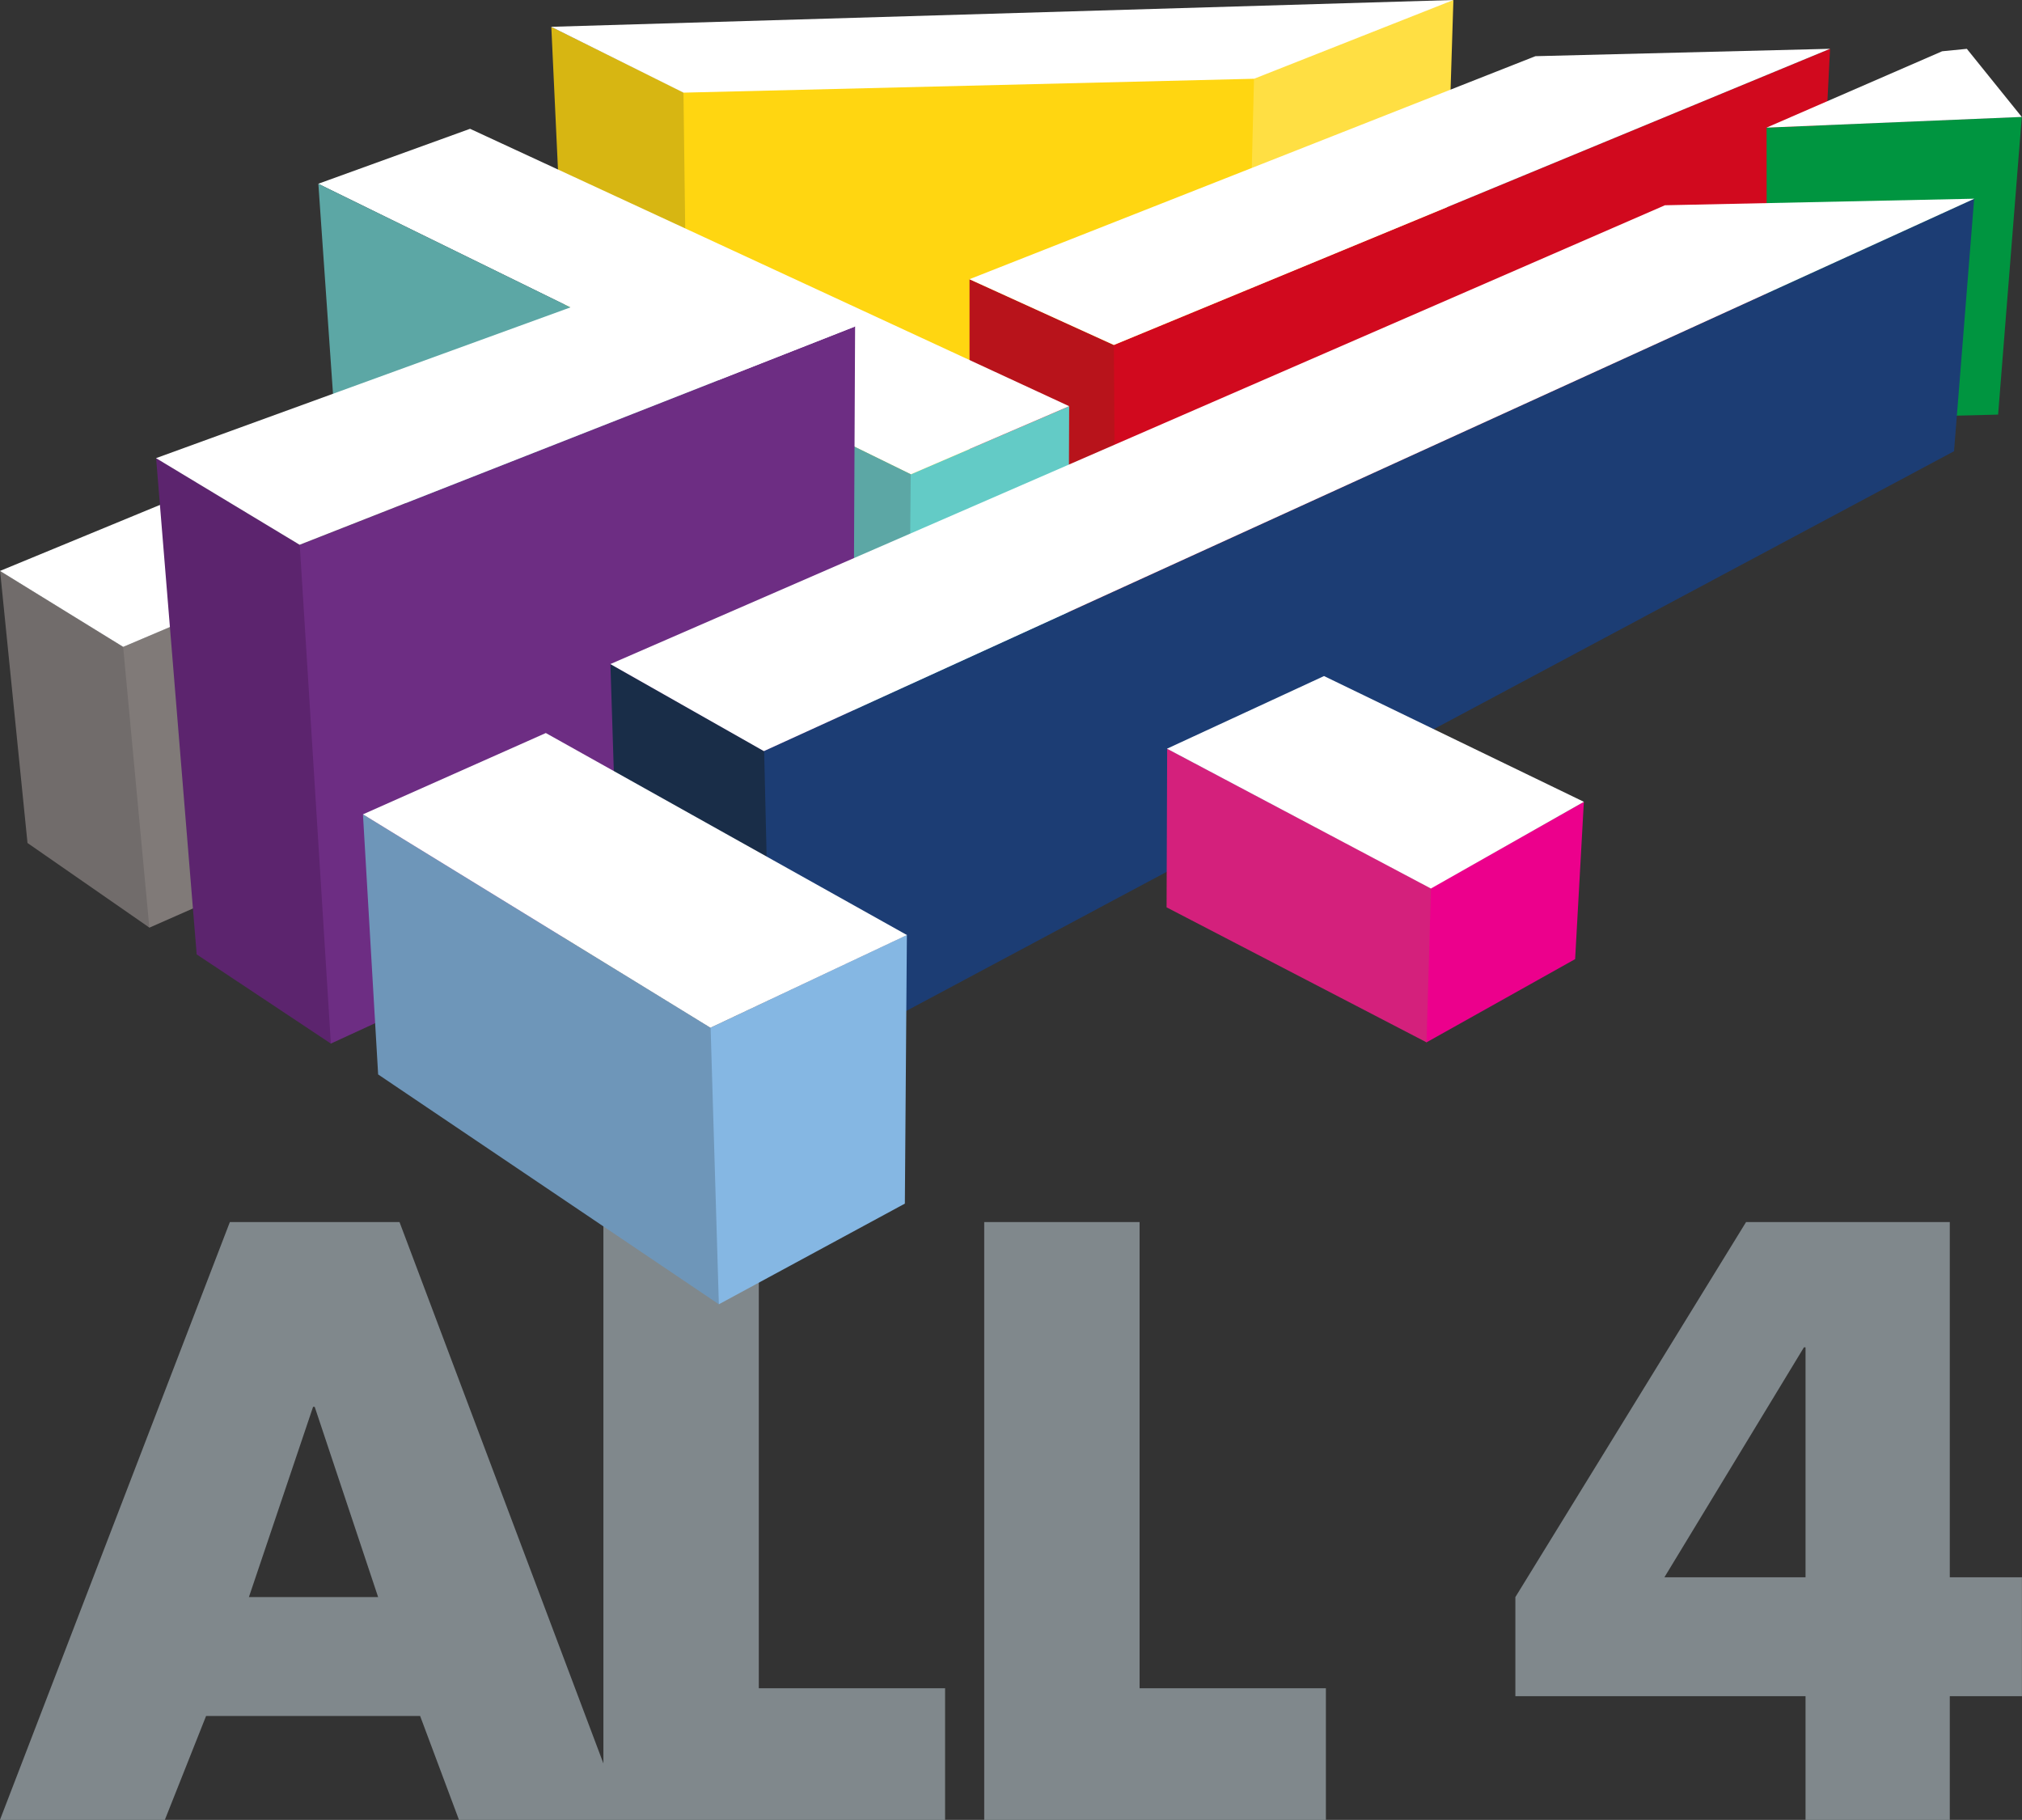 <?xml version="1.0" encoding="UTF-8"?>
<!-- Created with Inkscape (http://www.inkscape.org/) -->
<svg id="svg4589" width="211.67mm" height="190.49mm" version="1.1" viewBox="0 0 211.67 190.49" xmlns="http://www.w3.org/2000/svg" xmlns:cc="http://creativecommons.org/ns#" xmlns:dc="http://purl.org/dc/elements/1.1/" xmlns:rdf="http://www.w3.org/1999/02/22-rdf-syntax-ns#">
 <rect x="0" y="0" width="211.67" height="190.49" fill="#333333" stroke="none"/>
 <g id="layer1" transform="translate(24.793 34.652)" fill-rule="evenodd">
  <path id="path2" d="m157.99 93.265-24.149 39.254v10.373h30.375v12.946h15.102v-12.946h7.552v-12.448h-7.552v-37.178zm6.059 13.112h0.167v24.066h-14.772zm-85.81-13.112v62.572h35.768v-13.777h-19.503v-48.798zm-39.865 0v56.669l-21.344-56.669h-17.761l-24.065 62.572h17.26l4.316-10.872h22.408l4.066 10.872h50.888v-13.777h-19.501v-48.798zm-30.392 19.336h0.168l6.64 19.917h-13.527z" fill="#80888c" stroke-width="3.597"/>
  <g id="g60" transform="matrix(3.597 0 0 3.597 -24.793 -34.652)">
   <path id="path4" d="m8.79 16.608-5.203 2.215-0.013 9e-3 -0.172 0.127 0.771 7.828 0.176 0.207 4.958-2.184-0.49-8.169z" fill="#807a78"/>
   <path id="path6" d="m3.584 18.825 0.002-1e-3 -6e-4 -5e-3 -3.583-2.207 0.798 7.919 3.546 2.461z" fill="#716c6b"/>
   <path id="path8" d="m0 16.614 3.586 2.21 5.205-2.211-3.463-2.198z" fill="#fff"/>
   <path id="path10" d="m36.332 2.365-0.217 12.126 5.812-2.684 0.371-11.805-0.129 0.033-5.686 2.24z" fill="#ffdf43"/>
   <path id="path12" d="m19.957 2.718 0.13 12.41-3.463-1.936-0.579-12.411z" fill="#d7b612"/>
   <path id="path14" d="m20.048 14.985-0.157-12.29 0.028-0.088 16.559-0.388 0.017 0.074-0.299 12.178z" fill="#ffd611"/>
   <path id="path16" d="m32.437 10.048 0.058 9.862-4.279-2.633v-9.151z" fill="#b8131b"/>
   <path id="path18" d="m53.26 1.421-0.491 9.71-20.291 8.77-0.061-9.863z" fill="#d1091e"/>
   <path id="path20" d="m26.436 13.85 0.069-0.047 4.611-1.981-0.033 8.248-4.678 2.312z" fill="#63cbc6"/>
   <path id="path22" d="m9.261 5.348 4.419-1.6 17.436 8.072-4.61 1.983z" fill="#fff"/>
   <path id="path24" d="m26.505 13.799-0.078 8.988-16.592-9.267-0.57-8.171z" fill="#5ca7a5"/>
   <path id="path26" d="m9.629 30.368-0.124-0.145-0.874-14.192 0.037-0.156 16.218-6.376-0.066 13.876z" fill="#6d2d83"/>
   <path id="path28" d="m4.543 13.331h0.017l4.163 2.519 0.906 14.518-3.905-2.595z" fill="#5c246e"/>
   <path id="path30" d="m58.84 3.403-0.689 8.662-6.732 0.166-6e-3 -8.518z" fill="#009540"/>
   <path id="path32" d="m22.466 31.506-0.092-0.193-0.186-9.359 0.043-0.096 35.223-16.076-0.586 7.349z" fill="#1c3d74"/>
   <path id="path34" d="m22.239 21.857 0.227 9.65-4.391-2.393-0.31-9.787z" fill="#192d48"/>
   <path id="path36" d="m41.516 30.332-0.053-0.056 0.127-4.379 0.053-0.053 4.452-2.511-0.254 4.577z" fill="#ec008c"/>
   <path id="path38" d="m41.646 25.847-0.129 4.485-7.566-3.929 0.017-4.617z" fill="#d4207c"/>
   <path id="path40" d="m20.837 37.73 0.083 0.225 5.414-2.93 0.059-7.816-5.716 2.697-0.061 0.044z" fill="#85b7e3"/>
   <path id="path42" d="m11.005 31.266 9.916 6.688-0.24-8.045-10.118-6.212z" fill="#6e96b9"/>
   <g id="g58" fill="#fff">
    <path id="path44" d="m42.301 1.638e-5 -26.26 0.78 3.85 1.916 16.606-0.404z"/>
    <path id="path46" d="m44.685 1.635 8.575-0.215-20.843 8.618-4.203-1.913z"/>
    <path id="path48" d="m57.241 1.421 1.598 1.982-7.428 0.311 5.111-2.222z"/>
    <path id="path50" d="m57.46 5.782-35.229 16.075-4.467-2.533 30.691-13.351z"/>
    <path id="path52" d="m38.533 19.673 7.563 3.66-4.452 2.523-7.681-4.069z"/>
    <path id="path54" d="m15.885 21.331 10.511 5.879-5.72 2.697-10.112-6.21z"/>
    <path id="path56" d="m4.541 13.332 16.055-5.84 4.29 2.009-16.166 6.352z"/>
   </g>
  </g>
 </g>
</svg>
